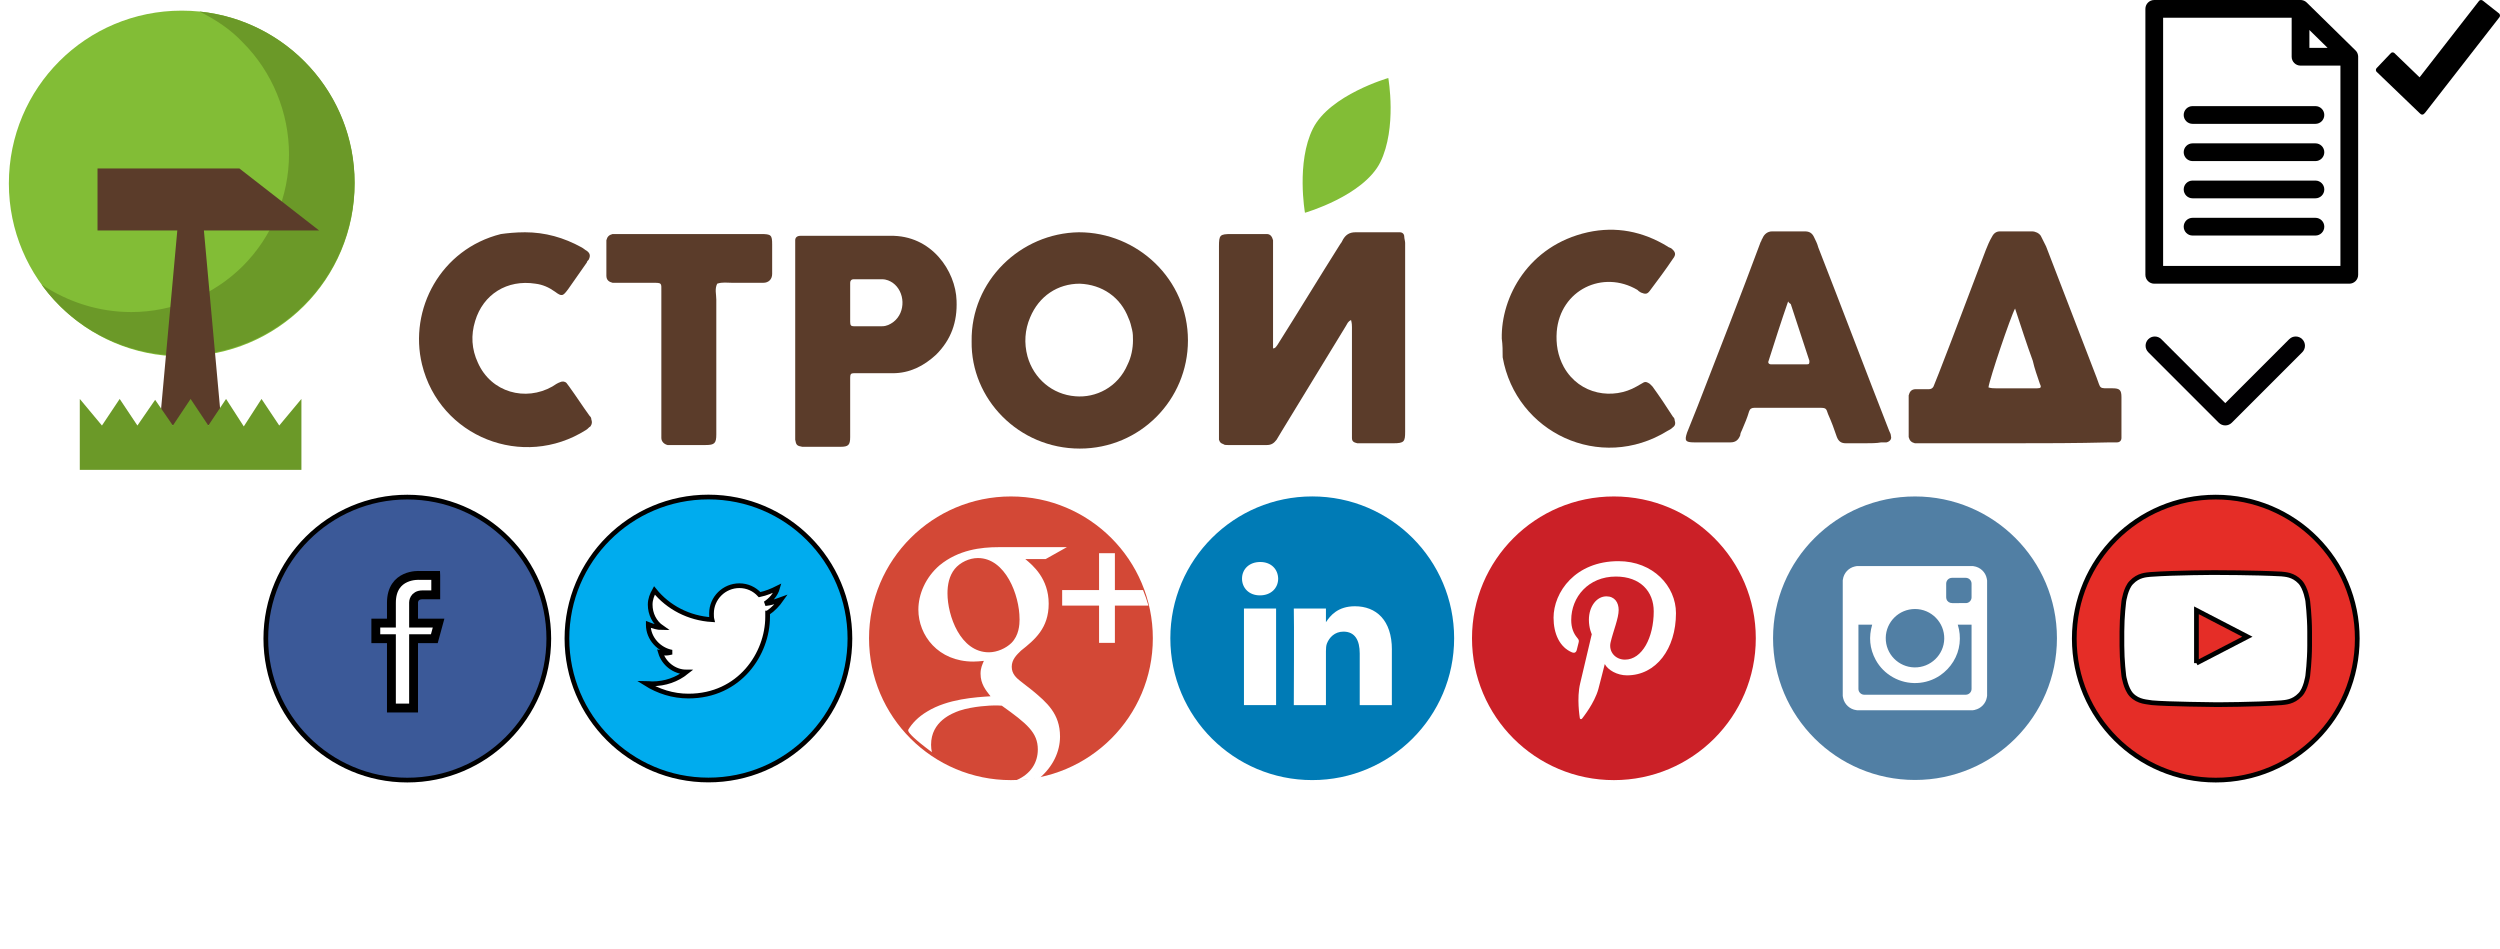 <?xml version="1.0" encoding="UTF-8" standalone="no"?>
<svg
   xmlns:dc="http://purl.org/dc/elements/1.1/"
   xmlns:cc="http://creativecommons.org/ns#"
   xmlns:rdf="http://www.w3.org/1999/02/22-rdf-syntax-ns#"
   xmlns:svg="http://www.w3.org/2000/svg"
   xmlns="http://www.w3.org/2000/svg"
   xmlns:xlink="http://www.w3.org/1999/xlink"
   xmlns:sodipodi="http://sodipodi.sourceforge.net/DTD/sodipodi-0.dtd"
   xmlns:inkscape="http://www.inkscape.org/namespaces/inkscape"
   width="282"
   height="107"
   id="svg2"
   version="1.1"
   inkscape:version="0.91 r13725"
   sodipodi:docname="sprite.svg">
  <defs
     id="defs78" />
  <sodipodi:namedview
     pagecolor="#f0cfff"
     bordercolor="#666666"
     borderopacity="1"
     objecttolerance="20"
     gridtolerance="20"
     guidetolerance="10"
     inkscape:pageopacity="1"
     inkscape:pageshadow="2"
     inkscape:window-width="1920"
     inkscape:window-height="976"
     id="namedview76"
     showgrid="true"
     inkscape:zoom="5.6568542"
     inkscape:cx="178.45267"
     inkscape:cy="64.964305"
     inkscape:window-x="1432"
     inkscape:window-y="-8"
     inkscape:window-maximized="1"
     inkscape:current-layer="svg2"
     inkscape:snap-bbox="true"
     inkscape:snap-nodes="false"
     inkscape:snap-global="true"
     inkscape:snap-to-guides="false"
     inkscape:snap-grids="false"
     inkscape:bbox-paths="true"
     inkscape:snap-others="false"
     inkscape:bbox-nodes="true"
     fit-margin-top="0"
     fit-margin-left="0"
     fit-margin-right="0"
     fit-margin-bottom="0.6">
    <inkscape:grid
       type="xygrid"
       id="grid3408"
       originx="0"
       originy="1" />
  </sodipodi:namedview>
  <path
     style="fill:#ffffff"
     inkscape:connector-curvature="0"
     d="m 25.1,106.4 c -0.1,0 -0.3,0 -0.4,-0.1 L 0.1,81.6 c -0.1,-0.1 -0.1,-0.2 -0.1,-0.4 0,-0.1 0.1,-0.3 0.1,-0.4 l 24.6,-24.6 c 0.2,-0.2 0.5,-0.2 0.7,0 0.2,0.2 0.2,0.5 0,0.7 l -24.2,24.3 L 25.5,105.5 c 0.2,0.2 0.2,0.5 0,0.7 -0.1,0.1 -0.2,0.2 -0.4,0.2 l 0,0 z m 4.9,-34.9 0,0"
     id="svg_1" />
  <g
     id="g3522">
    <rect
       id="svg_10"
       width="240"
       height="54"
       y="0"
       x="0"
       style="fill:none" />
    <path
       id="svg_15"
       d="m 152.4,36.1 c -0.4,0.2 -0.4,0.4 -0.6,0.7 -2.4,3.9 -4.8,7.9 -7.2,11.8 -0.2,0.3 -0.4,0.7 -0.6,1 -0.3,0.4 -0.6,0.6 -1.1,0.6 -1.5,0 -3,0 -4.4,0 -0.2,0 -0.4,0 -0.5,-0.1 -0.3,-0.1 -0.4,-0.2 -0.5,-0.5 0,-0.2 0,-0.5 0,-0.7 0,-7 0,-14.1 0,-21.1 0,-1.3 0.1,-1.4 1.4,-1.4 1.1,0 2.2,0 3.4,0 0.2,0 0.4,0 0.6,0 0.4,0 0.6,0.3 0.7,0.7 0,0.3 0,0.6 0,0.8 0,3.5 0,7 0,10.4 0,0.3 0,0.7 0,1 0.3,0 0.4,-0.3 0.5,-0.4 2.4,-3.8 4.7,-7.6 7.1,-11.4 0.1,-0.1 0.2,-0.3 0.3,-0.5 0.3,-0.5 0.7,-0.8 1.4,-0.8 1.5,0 3,0 4.5,0 0.2,0 0.4,0 0.5,0 0.3,0 0.5,0.2 0.5,0.5 0,0.2 0.1,0.5 0.1,0.7 0,7.1 0,14.2 0,21.3 0,1.1 -0.1,1.3 -1.3,1.3 -1.2,0 -2.3,0 -3.5,0 -0.2,0 -0.4,0 -0.6,0 -0.4,-0.1 -0.6,-0.2 -0.6,-0.6 0,-0.3 0,-0.6 0,-0.8 0,-3.9 0,-7.8 0,-11.7 0,-0.2 0,-0.4 -0.1,-0.8 m -42.8,2.4 0,0 0,0 m 0,0 0,0"
       inkscape:connector-curvature="0"
       style="fill:#5b3c2a" />
    <path
       id="svg_16"
       d="m 109.6,38.5 c -0.1,-6.8 5.5,-12.2 12.1,-12.3 6.6,0 12.3,5.3 12.3,12.2 0,6.7 -5.4,12.2 -12.2,12.2 -6.9,0 -12.3,-5.6 -12.2,-12.1 m 18.2,-0.1 c 0,-0.4 0,-0.8 -0.1,-1.2 -0.1,-0.4 -0.2,-0.9 -0.4,-1.3 -0.9,-2.4 -3,-3.8 -5.5,-3.9 -2.5,0 -4.6,1.4 -5.6,3.8 -0.6,1.4 -0.7,2.9 -0.3,4.4 0.7,2.5 2.8,4.3 5.4,4.5 2.3,0.2 4.8,-1 5.9,-3.6 0.4,-0.8 0.6,-1.8 0.6,-2.7"
       inkscape:connector-curvature="0"
       style="fill:#5b3c2a" />
    <path
       id="svg_17"
       d="m 227.2,50 c -3.5,0 -7,0 -10.4,0 -0.3,0 -0.6,0 -0.8,0 -0.4,-0.1 -0.6,-0.3 -0.7,-0.7 0,-0.1 0,-0.2 0,-0.3 0,-1.3 0,-2.7 0,-4 0,-0.1 0,-0.3 0,-0.4 0.1,-0.4 0.3,-0.7 0.8,-0.7 0.5,0 1,0 1.5,0 0.2,0 0.4,-0.1 0.5,-0.3 0.2,-0.5 0.4,-1 0.6,-1.5 1.8,-4.6 3.5,-9.2 5.3,-13.9 0.2,-0.5 0.4,-1 0.7,-1.5 0.2,-0.4 0.5,-0.6 0.9,-0.6 1.2,0 2.4,0 3.6,0 0.4,0 0.8,0.2 1,0.5 0.2,0.4 0.4,0.8 0.6,1.2 1.9,4.9 3.8,9.9 5.7,14.8 0.5,1.3 0.2,1.2 1.7,1.2 l 0.1,0 c 0.8,0 1,0.2 1,1 0,1.4 0,2.9 0,4.3 0,0.1 0,0.2 0,0.3 0,0.3 -0.2,0.5 -0.5,0.5 -0.3,0 -0.6,0 -0.8,0 -3.9,0.1 -7.4,0.1 -10.8,0.1 m 0.1,-15.2 c -0.5,0.9 -2.9,8 -3,8.9 0.3,0.1 0.6,0.1 0.8,0.1 1.2,0 2.3,0 3.5,0 0.4,0 0.8,0 1.2,0 0.4,0 0.5,-0.1 0.3,-0.5 -0.3,-0.9 -0.6,-1.7 -0.8,-2.6 -0.7,-1.9 -1.3,-3.8 -2,-5.9"
       inkscape:connector-curvature="0"
       style="fill:#5b3c2a" />
    <path
       id="svg_18"
       d="m 210.4,50 c -0.7,0 -1.5,0 -2.2,0 -0.5,0 -0.8,-0.2 -1,-0.7 -0.3,-0.9 -0.6,-1.7 -1,-2.6 C 206,46.1 206,46 205.3,46 c -2.4,0 -4.8,0 -7.2,0 -0.1,0 -0.1,0 -0.2,0 -0.3,0 -0.5,0.1 -0.6,0.4 -0.2,0.7 -0.5,1.4 -0.8,2.1 -0.1,0.2 -0.2,0.4 -0.2,0.6 -0.2,0.5 -0.5,0.8 -1.1,0.8 -0.9,0 -1.8,0 -2.7,0 -0.5,0 -0.9,0 -1.4,0 -1,0 -1.1,-0.2 -0.8,-1.1 0.4,-1 0.8,-2 1.2,-3 2.4,-6.2 4.8,-12.3 7.1,-18.5 0.1,-0.1 0.1,-0.3 0.2,-0.4 0.2,-0.5 0.6,-0.8 1.1,-0.8 0.5,0 1,0 1.5,0 0.7,0 1.5,0 2.2,0 0.5,0 0.8,0.2 1,0.6 0.2,0.4 0.4,0.8 0.5,1.2 2.7,6.9 5.3,13.8 8,20.7 0.1,0.2 0.2,0.4 0.2,0.6 0.1,0.3 -0.1,0.6 -0.5,0.7 -0.2,0 -0.4,0 -0.6,0 -0.5,0.1 -1.2,0.1 -1.8,0.1 l 0,0 0,0 z m -8.7,-16 c -0.8,2.3 -1.5,4.5 -2.2,6.7 -0.1,0.2 0,0.4 0.3,0.4 1.3,0 2.7,0 4,0 0.3,0 0.3,-0.1 0.3,-0.4 -0.7,-2.1 -1.4,-4.3 -2.1,-6.4 -0.1,-0.1 -0.2,-0.1 -0.3,-0.3"
       inkscape:connector-curvature="0"
       style="fill:#5b3c2a" />
    <path
       id="svg_19"
       d="m 89.7,38.3 c 0,-3.4 0,-6.9 0,-10.3 0,-0.3 0,-0.6 0,-0.9 0,-0.3 0.2,-0.5 0.6,-0.5 0.2,0 0.5,0 0.7,0 3.1,0 6.3,0 9.4,0 4.7,-0.1 7.4,4 7.5,7.3 0.1,2.4 -0.6,4.4 -2.3,6.1 -1.4,1.3 -3,2.1 -4.9,2.1 -1.2,0 -2.5,0 -3.7,0 -0.2,0 -0.5,0 -0.7,0 -0.3,0 -0.4,0.1 -0.4,0.5 0,0.3 0,0.6 0,0.8 0,2 0,3.9 0,5.9 0,0.9 -0.2,1.1 -1.1,1.1 -1.3,0 -2.7,0 -4,0 -0.1,0 -0.2,0 -0.3,0 -0.6,-0.1 -0.7,-0.2 -0.8,-0.8 0,-0.3 0,-0.6 0,-0.8 0,0 0,-10.5 0,-10.5 l 0,0 0,0 z m 6.2,-4.2 0,0 c 0,0.7 0,1.5 0,2.2 0,0.4 0.1,0.5 0.4,0.5 1.1,0 2.1,0 3.2,0 0.5,0 0.9,-0.2 1.3,-0.5 1.4,-1.1 1.3,-3.4 -0.1,-4.4 -0.3,-0.2 -0.7,-0.4 -1.2,-0.4 -1.1,0 -2.1,0 -3.2,0 -0.3,0 -0.4,0.2 -0.4,0.4 0,0.8 0,1.5 0,2.2"
       inkscape:connector-curvature="0"
       style="fill:#5b3c2a" />
    <path
       id="svg_20"
       d="m 59.2,26.2 c 2.3,0 4.4,0.6 6.4,1.7 0.2,0.1 0.4,0.3 0.6,0.4 0.4,0.3 0.4,0.6 0.2,1 -0.1,0.1 -0.2,0.2 -0.2,0.3 -0.7,1 -1.4,2 -2.1,3 -0.6,0.8 -0.7,0.9 -1.5,0.3 -0.7,-0.5 -1.4,-0.8 -2.2,-0.9 -3.2,-0.5 -5.9,1.2 -6.8,4.2 -0.5,1.6 -0.4,3.2 0.3,4.7 1.5,3.4 5.4,4.4 8.4,2.7 0.3,-0.2 0.6,-0.4 0.9,-0.5 0.2,-0.1 0.5,-0.1 0.7,0.1 0.1,0.1 0.2,0.3 0.3,0.4 0.8,1.1 1.5,2.2 2.3,3.3 0.1,0.1 0.2,0.2 0.2,0.4 0.1,0.3 0.1,0.5 -0.1,0.8 -0.2,0.1 -0.3,0.3 -0.5,0.4 -7.1,4.5 -16.5,0.8 -18.5,-7.4 -1.5,-6.2 2.1,-13 8.9,-14.7 0.7,-0.1 1.7,-0.2 2.7,-0.2"
       inkscape:connector-curvature="0"
       style="fill:#5b3c2a" />
    <path
       id="svg_21"
       d="m 169.4,38.2 c -0.1,-4.7 3,-10.5 9.7,-12 3.2,-0.7 6.2,-0.1 9,1.6 0.1,0.1 0.2,0.1 0.4,0.2 0.5,0.4 0.6,0.7 0.2,1.2 -0.8,1.2 -1.7,2.4 -2.6,3.6 -0.3,0.4 -0.5,0.4 -1,0.2 -0.2,-0.1 -0.3,-0.2 -0.4,-0.3 -3.9,-2.3 -8.7,0 -9.1,4.7 -0.1,1.4 0.1,2.7 0.8,4 1.8,3.2 5.6,3.7 8.2,2.2 0.2,-0.1 0.5,-0.3 0.7,-0.4 0.3,-0.2 0.5,-0.1 0.8,0.1 0.1,0.1 0.2,0.2 0.3,0.3 0.8,1.1 1.6,2.3 2.3,3.4 0.1,0.1 0.2,0.2 0.2,0.4 0.1,0.3 0.1,0.6 -0.2,0.8 -0.2,0.2 -0.4,0.3 -0.6,0.4 -7.6,4.7 -17.1,0.2 -18.6,-8.3 0,-0.7 0,-1.4 -0.1,-2.1"
       inkscape:connector-curvature="0"
       style="fill:#5b3c2a" />
    <path
       id="svg_22"
       d="m 80.8,40.9 0,7.5 c 0,0.2 0,0.4 0,0.6 0,1 -0.2,1.2 -1.2,1.2 -1.3,0 -2.6,0 -3.9,0 -0.1,0 -0.3,0 -0.4,0 -0.4,-0.1 -0.7,-0.4 -0.7,-0.8 0,-0.3 0,-0.6 0,-0.8 0,-5.2 0,-10.5 0,-15.7 0,-1 0.1,-1 -1,-1 -1.3,0 -2.5,0 -3.8,0 -0.2,0 -0.5,0 -0.7,0 -0.4,-0.1 -0.7,-0.3 -0.7,-0.8 0,-0.1 0,-0.2 0,-0.3 0,-1.1 0,-2.2 0,-3.4 0,-0.1 0,-0.2 0,-0.3 0.1,-0.4 0.3,-0.6 0.7,-0.7 0.2,0 0.5,0 0.7,0 5.3,0 10.6,0 15.9,0 l 0.1,0 c 1.2,0 1.3,0.1 1.3,1.2 0,1 0,2 0,3 0,0.1 0,0.2 0,0.3 0,0.6 -0.4,1 -1,1 -1.2,0 -2.3,0 -3.5,0 -0.6,0 -1.1,-0.1 -1.7,0.1 -0.3,0.6 -0.1,1.2 -0.1,1.8 0,2.3 0,4.7 0,7.1"
       inkscape:connector-curvature="0"
       style="fill:#5b3c2a" />
    <path
       id="svg_23"
       d="m 156.6,8.8 c 0,0 -6.6,1.9 -8.5,5.7 -1.9,3.8 -0.9,9.5 -0.9,9.5 0,0 6.6,-1.9 8.5,-5.7 1.9,-3.9 0.9,-9.5 0.9,-9.5 z"
       inkscape:connector-curvature="0"
       style="fill:#82bd36" />
    <g
       id="g3477">
      <path
         style="fill:#82bd36"
         inkscape:connector-curvature="0"
         d="M 40,20.7 C 40,31.5 31.3,40.2 20.5,40.2 9.7,40.2 1,31.4 1,20.7 1,9.9 9.7,1.2 20.5,1.2 31.3,1.2 40,9.9 40,20.7 M 22.5,1.3 l 0,0 0,0 m 0,0 0,0"
         id="svg_11" />
      <path
         style="fill:#6b9928"
         inkscape:connector-curvature="0"
         d="m 22.5,1.3 c 1.8,0.9 3.5,2 4.9,3.5 3.3,3.3 5.2,7.9 5.2,12.6 0,4.7 -1.9,9.3 -5.2,12.6 -3.3,3.3 -7.9,5.2 -12.6,5.2 -3.6,0 -7.1,-1.1 -10.1,-3.1 3.5,4.9 9.3,8 15.8,8 C 31.3,40.1 40,31.4 40,20.6 40,10.6 32.4,2.3 22.5,1.3"
         id="svg_12" />
      <polygon
         style="fill:#5b3c2a"
         points="11,19 11,26 20,26 18,48 25,48 23,26 36,26 27,19 "
         id="svg_13" />
      <polygon
         style="fill:#6b9928"
         points="11.5,48 13.5,45 15.5,48 17.5,45.1 19.5,48 21.5,45 23.5,48 25.5,45 27.5,48.1 29.5,45 31.5,48 34,45 34,53 9,53 9,45 "
         id="svg_14" />
      <image
         height="0.2"
         width="0.8"
         y="21.8"
         x="8.8"
         id="svg_27" />
    </g>
  </g>
  <g
     id="svg_119"
     transform="matrix(0.538,0,0,0.538,-96.798,-28.747)"
     stroke="null" />
  <g
     id="g3540"
     transform="translate(-157.999,0.077)">
    <g
       transform="matrix(0.532,0,0,0.532,-166.318,-28.74)"
       id="svg_194"
       stroke="null">
      <defs
         id="defs60">
        <circle
           r="30"
           cy="31"
           cx="31"
           id="svg_118"
           stroke="null" />
      </defs>
      <use
         x="664.98"
         y="158.28"
         id="svg_195"
         xlink:href="#svg_118"
         stroke="null"
         style="fill:#3b5998"
         width="100%"
         height="100%" />
      <clipPath
         id="svg_117">
        <use
           id="svg_196"
           xlink:href="#svg_118"
           stroke="null"
           x="0"
           y="0"
           width="100%"
           height="100%" />
      </clipPath>
    </g>
    <path
       id="svg_197"
       d="m 207.15,64.83 -1.86,0 c 0,0 -3.14,-0.21 -3.14,3.09 0,0.69 0,2.29 0,2.29 l -1.76,0 0,1.76 1.76,0 0,7.82 2.5,0 0,-7.82 2.34,0 0.48,-1.76 -2.82,0 0,-2.34 c 0,0 0,-0.85 1.01,-0.85 l 1.49,0 0,-2.18 z"
       stroke="null"
       inkscape:connector-curvature="0"
       style="clip-rule:evenodd;fill:#ffffff;fill-rule:evenodd" />
  </g>
  <g
     stroke="null"
     id="svg_54"
     transform="translate(-156.998,0.076)">
    <g
       stroke="null"
       id="svg_201"
       transform="matrix(0.532,0,0,0.532,-166.581,-28.748)">
      <g
         stroke="null"
         id="svg_202">
        <circle
           style="fill:#00acee"
           stroke="null"
           cx="758.44"
           cy="189.28"
           r="30"
           id="svg_203" />
      </g>
    </g>
    <g
       stroke="null"
       id="svg_204"
       transform="matrix(0.532,0,0,0.532,-166.581,-28.748)">
      <path
         style="fill:#ffffff"
         inkscape:connector-curvature="0"
         stroke="null"
         d="m 770.99,183.88 c 0,0.2 0,0.5 0,0.8 0,7.8 -5.9,16.8 -16.8,16.8 -3.3,0 -6.4,-1 -9.1,-2.7 0.5,0 0.9,0.1 1.4,0.1 2.8,0 5.3,-0.9 7.3,-2.5 -2.6,0 -4.8,-1.8 -5.5,-4.1 0.4,0.1 0.7,0.1 1.1,0.1 0.5,0 0.8,-0.1 1.3,-0.2 -2.7,-0.5 -5,-2.9 -5,-5.8 l 0,-0.1 c 1,0.4 2,0.7 2.9,0.7 -1.6,-1.1 -2.5,-2.9 -2.5,-4.9 0,-1.1 0.4,-2.1 0.9,-3 2.9,3.6 7.3,5.9 12.2,6.2 -0.1,-0.4 -0.1,-0.9 -0.1,-1.3 0,-3.3 2.7,-5.9 5.9,-5.9 1.7,0 3.2,0.7 4.3,1.9 1.4,-0.3 2.6,-0.8 3.8,-1.4 -0.4,1.4 -1.4,2.5 -2.6,3.3 1.2,-0.1 2.3,-0.5 3.4,-0.9 -0.7,1 -1.7,2.1 -2.9,2.9 z"
         id="svg_205" />
    </g>
  </g>
  <g
     stroke="null"
     id="svg_198"
     transform="matrix(0.532,0,0,0.532,-186.55,-28.662)">
    <path
       style="fill:#e52d27"
       inkscape:connector-curvature="0"
       stroke="null"
       d="m 850.47,189.28 c 0,16.6 -13.4,30 -30,30 -16.6,0 -30,-13.4 -30,-30 0,-16.6 13.4,-30 30,-30 16.6,0 30,13.4 30,30 z"
       id="svg_199" />
    <path
       style="fill:#ffffff"
       inkscape:connector-curvature="0"
       stroke="null"
       d="m 839.97,181.28 c 0,0 -0.4,-2.7 -1.6,-4 -1.5,-1.6 -3.2,-1.6 -4,-1.7 -5.5,-0.3 -13.9,-0.3 -13.9,-0.3 l 0,0 c 0,0 -8.4,0 -13.9,0.4 -0.8,0.1 -2.5,0.1 -4,1.7 -1.2,1.2 -1.6,4 -1.6,4 0,0 -0.4,3.2 -0.4,6.4 l 0,3 c 0,3.2 0.4,6.4 0.4,6.4 0,0 0.4,2.7 1.6,4 1.5,1.6 3.5,1.5 4.4,1.7 3.2,0.3 13.5,0.4 13.5,0.4 0,0 8.4,0 13.9,-0.4 0.8,-0.1 2.5,-0.1 4,-1.7 1.2,-1.2 1.6,-4 1.6,-4 0,0 0.4,-3.2 0.4,-6.4 l 0,-3 c 0,-3.2 -0.4,-6.5 -0.4,-6.5 m -23.6,13.2 0,-11.2 10.8,5.6 -10.8,5.6 0,0 z"
       id="svg_200" />
  </g>
  <g
     inkscape:groupmode="layer"
     id="layer1"
     inkscape:label="Layer 1"
     style="display:inline">
    <path
       id="path3553"
       d="m 265.998,6.345 c -1.3e-4,-0.002 -4.8e-4,-0.004 -4.8e-4,-0.007 -9.9e-4,-0.021 -0.003,-0.042 -0.006,-0.063 -4.8e-4,-0.003 -7.2e-4,-0.006 -0.001,-0.009 -0.013,-0.097 -0.04,-0.19 -0.078,-0.276 -1.9e-4,-4.8e-4 -4.8e-4,-7.2e-4 -4.8e-4,-0.001 -0.019,-0.043 -0.041,-0.084 -0.066,-0.123 -0.003,-0.004 -0.005,-0.009 -0.008,-0.013 -0.011,-0.017 -0.022,-0.033 -0.034,-0.049 -0.004,-0.006 -0.009,-0.012 -0.013,-0.017 -0.009,-0.011 -0.018,-0.023 -0.027,-0.034 -0.007,-0.008 -0.013,-0.016 -0.021,-0.024 -0.007,-0.007 -0.013,-0.014 -0.02,-0.021 -0.007,-0.008 -0.014,-0.016 -0.022,-0.023 l -5.49,-5.389 c -0.155,-0.157 -0.363,-0.263 -0.594,-0.29 -7.1e-4,-6.5e-5 -9.9e-4,-1.28e-4 -0.002,-1.9e-4 -0.022,-0.003 -0.045,-0.005 -0.068,-0.006 -0.005,-2.21e-4 -0.01,-1.9e-4 -0.015,-4.8e-4 C 259.521,4.79e-4 259.511,0 259.5,0 L 243,0 C 242.448,0 242,0.447 242,1 l 0,30 c 0,0.553 0.448,1 1,1 l 22,0 c 0.552,0 1,-0.447 1,-1 l 0,-24.6 c 0,-0.019 -4.7e-4,-0.037 -0.002,-0.055 z m -5.498,-2.961 2.054,2.016 -2.054,0 0,-2.016 z m 3.5,26.616 -20,0 0,-28 14.5,0 0,4.401 c 0,0.553 0.449,1 1,1 l 4.5,0 0,22.599 z m -2.819,-13.83 -13.858,0 c -0.552,0 -1,0.447 -1,1 0,0.553 0.448,1 1,1 l 13.858,0 c 0.552,0 1,-0.447 1,-1 0,-0.553 -0.449,-1 -1,-1 z m -14.859,-3.2 c 0,0.553 0.448,1 1,1 l 13.858,0 c 0.552,0 1,-0.447 1,-1 0,-0.553 -0.449,-1 -1,-1 l -13.858,0 c -0.552,0 -1,0.447 -1,1 z m 14.859,7.399 -13.858,0 c -0.552,0 -1,0.447 -1,1 0,0.553 0.448,1 1,1 l 13.858,0 c 0.552,0 1,-0.447 1,-1 0,-0.552 -0.449,-1 -1,-1 z m 0,4.2 -13.858,0 c -0.552,0 -1,0.447 -1,1 0,0.553 0.448,1 1,1 l 13.858,0 c 0.552,0 1,-0.447 1,-1 0,-0.553 -0.449,-1 -1,-1 z"
       inkscape:connector-curvature="0" />
    <path
       id="path3412"
       d="M 281.919,1.538 280.071,0.081 C 280.014,0.034 279.943,0 279.862,0 c -0.081,0 -0.155,0.034 -0.212,0.084 l -6.722,8.638 c 0,0 -2.642,-2.541 -2.717,-2.616 -0.074,-0.074 -0.172,-0.199 -0.32,-0.199 -0.148,0 -0.215,0.104 -0.293,0.182 -0.057,0.061 -1,1.05 -1.464,1.542 -0.027,0.03 -0.044,0.047 -0.067,0.071 -0.04,0.057 -0.067,0.121 -0.067,0.192 0,0.074 0.027,0.135 0.067,0.192 l 0.094,0.088 c 0,0 4.689,4.504 4.767,4.581 0.077,0.077 0.172,0.175 0.31,0.175 0.135,0 0.246,-0.145 0.31,-0.209 L 281.933,1.949 C 281.973,1.892 282,1.828 282,1.754 c 0,-0.084 -0.034,-0.155 -0.081,-0.215 z"
       inkscape:connector-curvature="0" />
  </g>
  <g
     id="g4480"
     transform="matrix(0.533,0,0,0.534,23.429,56)">
    <path
       inkscape:connector-curvature="0"
       id="path178"
       d="M 139.96,29.96 C 139.96,13.41 153.41,0 169.99,0 c 16.59,0 30.03,13.41 30.03,29.96 0,16.55 -13.45,29.96 -30.03,29.96 -16.59,0 -30.03,-13.41 -30.03,-29.96 z m 0,0"
       style="fill:#d34836;fill-rule:evenodd" />
    <path
       inkscape:connector-curvature="0"
       id="path180"
       d="m 199.09,23.06 -7.1,0 0,7.87 -3.35,0 0,-7.87 -7.81,0 0,-3.28 7.81,0 0,-7.8 3.35,0 0,7.8 5.96,0 c 0.44,1.06 0.82,2.16 1.14,3.28 z m 0,0"
       style="fill:#ffffff;fill-rule:evenodd" />
    <path
       inkscape:connector-curvature="0"
       id="path182"
       d="m 148.21,49.35 c 0.84,-1.41 2.14,-2.79 4.07,-3.93 4.35,-2.66 10.21,-3.01 13.39,-3.21 -0.98,-1.25 -2.11,-2.58 -2.11,-4.77 0,-1.18 0.35,-1.88 0.7,-2.71 -0.78,0.08 -1.53,0.15 -2.24,0.15 -7.42,0 -11.62,-5.52 -11.62,-10.97 0,-3.21 1.48,-6.78 4.48,-9.36 4,-3.28 8.76,-3.84 12.53,-3.84 l 14.42,0 -4.48,2.51 -4.33,0 c 1.61,1.33 4.96,4.12 4.96,9.44 0,5.17 -2.94,7.6 -5.86,9.91 -0.93,0.9 -1.96,1.88 -1.96,3.41 0,1.53 1.03,2.38 1.81,3.01 l 2.52,1.96 c 3.09,2.56 5.89,4.94 5.89,9.76 0,3.18 -1.49,6.37 -4.38,8.81 -1.56,0.25 -3.16,0.39 -4.79,0.39 2.94,-1.29 4.47,-3.64 4.47,-6.47 0,-3.56 -2.29,-5.45 -7.62,-9.24 -0.55,-0.05 -0.91,-0.05 -1.61,-0.05 -0.63,0 -4.4,0.13 -7.35,1.1 -1.53,0.55 -6.01,2.23 -6.01,7.2 0,0.54 0.06,1.06 0.17,1.57 -7.38,-5.46 -4.18,-4.69 -5.02,-4.69 z m 23.6,-23.48 c 0,-5.04 -2.99,-12.86 -8.81,-12.86 -1.81,0 -3.77,0.91 -4.91,2.31 -1.18,1.47 -1.53,3.35 -1.53,5.15 0,4.69 2.72,12.45 8.76,12.45 1.74,0 3.62,-0.85 4.76,-1.96 1.61,-1.61 1.74,-3.84 1.74,-5.09 z m 0,0"
       style="fill:#ffffff;fill-rule:evenodd" />
  </g>
  <g
     id="g4470"
     transform="matrix(0.533,0,0,0.534,94.715,18.574)">
    <path
       inkscape:connector-curvature="0"
       id="path196"
       d="m 69.98,100.04 c 0,-16.55 13.45,-29.96 30.03,-29.96 16.59,0 30.03,13.41 30.03,29.96 0,16.55 -13.45,29.96 -30.03,29.96 -16.59,0 -30.03,-13.41 -30.03,-29.96 z m 0,0"
       style="fill:#007bb6;fill-rule:evenodd" />
    <path
       inkscape:connector-curvature="0"
       id="path198"
       d="m 92.36,93.76 -6.8,0 0,20.4 6.8,0 0,-20.4 z m 0,0"
       style="fill:#ffffff;fill-rule:evenodd" />
    <path
       inkscape:connector-curvature="0"
       id="path200"
       d="m 92.8,87.45 c -0.04,-2 -1.48,-3.52 -3.8,-3.52 -2.33,0 -3.85,1.52 -3.85,3.52 0,1.96 1.48,3.53 3.76,3.53 l 0.04,0 c 2.37,0 3.85,-1.57 3.85,-3.53 z m 0,0"
       style="fill:#ffffff;fill-rule:evenodd" />
    <path
       inkscape:connector-curvature="0"
       id="path202"
       d="m 116.87,102.46 c 0,-6.27 -3.35,-9.18 -7.83,-9.18 -3.61,0 -5.22,1.98 -6.13,3.37 l 0,-2.89 -6.8,0 c 0.09,1.91 0,20.4 0,20.4 l 6.8,0 0,-11.39 c 0,-0.61 0.04,-1.22 0.22,-1.65 0.49,-1.22 1.61,-2.48 3.49,-2.48 2.46,0 3.44,1.87 3.44,4.61 l 0,10.91 6.8,0 0,-11.7 z m 0,0"
       style="fill:#ffffff;fill-rule:evenodd" />
  </g>
  <g
     transform="matrix(0.533,0,0,0.533,199.574,56)"
     id="Instagram"
     style="fill:none">
    <g
       id="g4462">
      <path
         d="M 0.8,30 C 0.8,13.43 14.25,0 30.84,0 47.43,0 60.88,13.43 60.88,30 60.88,46.57 47.43,60 30.84,60 14.25,60 0.8,46.57 0.8,30 Z m 0,0"
         id="path288"
         inkscape:connector-curvature="0"
         style="fill:#517fa4" />
      <path
         d="m 18.87,27.2 c 0,4.52 0,9.03 0,13.55 0,0.65 0.56,1.21 1.21,1.21 7.17,0 14.34,0 21.51,0 0.66,0 1.22,-0.56 1.22,-1.21 0,-4.51 0,-9.02 0,-13.53 l 0,-0.09 -2.92,0 c 0.41,1.31 0.54,2.65 0.38,4.01 -0.16,1.36 -0.6,2.63 -1.32,3.8 -0.72,1.17 -1.65,2.14 -2.78,2.92 -2.95,2.01 -6.83,2.18 -9.96,0.43 -1.58,-0.89 -2.82,-2.12 -3.69,-3.71 -1.29,-2.37 -1.5,-4.87 -0.74,-7.45 -0.97,0 -1.93,0 -2.91,0 z m 24.67,17.97 c -0.16,0.03 -0.32,0.06 -0.48,0.08 l -24.45,0 c -0.06,-0.01 -0.13,-0.02 -0.2,-0.03 -1.34,-0.17 -2.47,-1.2 -2.77,-2.52 -0.03,-0.15 -0.06,-0.31 -0.09,-0.47 l 0,-24.48 c 0.01,-0.06 0.02,-0.11 0.03,-0.17 0.19,-1.37 1.19,-2.46 2.55,-2.77 0.15,-0.03 0.29,-0.05 0.44,-0.08 l 24.51,0 c 0.06,0.01 0.11,0.02 0.17,0.03 1.39,0.19 2.52,1.25 2.78,2.62 0.03,0.13 0.04,0.27 0.07,0.4 l 0,24.41 c -0.02,0.14 -0.04,0.27 -0.07,0.41 -0.24,1.25 -1.26,2.29 -2.51,2.56 z M 24.65,29.91 c -0.05,3.46 2.72,6.2 6.05,6.27 3.46,0.07 6.26,-2.69 6.33,-6.04 0.07,-3.46 -2.72,-6.32 -6.19,-6.32 -3.39,0 -6.14,2.72 -6.19,6.09 z m 16.99,-7.34 c 0.65,-0.02 1.17,-0.57 1.17,-1.22 0,-0.96 0,-1.93 0,-2.89 0,-0.69 -0.55,-1.24 -1.24,-1.24 -0.96,0 -1.92,0 -2.89,0 -0.69,0 -1.24,0.55 -1.24,1.24 0,0.95 0,1.91 0,2.86 0,0.14 0.03,0.29 0.07,0.43 0.17,0.51 0.64,0.82 1.21,0.82 0.46,0 0.93,0 1.39,0 0.5,-0.01 1.01,0 1.51,-0.01 z m 0,0"
         id="path290"
         inkscape:connector-curvature="0"
         style="fill:#ffffff" />
    </g>
  </g>
  <g
     id="g4476"
     transform="matrix(0.533,0,0,0.534,54.149,55.904)">
    <path
       inkscape:connector-curvature="0"
       id="path295"
       d="m 209.93,30.14 c 0,-16.55 13.45,-29.96 30.03,-29.96 16.59,0 30.03,13.41 30.03,29.96 0,16.55 -13.45,29.96 -30.03,29.96 -16.59,0 -30.03,-13.41 -30.03,-29.96 z m 0,0"
       style="fill:#cb2027;fill-rule:evenodd" />
    <path
       inkscape:connector-curvature="0"
       id="path297"
       d="m 227.19,25.8 c 0,3.3 1.25,6.23 3.94,7.33 0.44,0.18 0.83,0.01 0.96,-0.48 0.09,-0.34 0.3,-1.19 0.39,-1.54 0.13,-0.48 0.08,-0.65 -0.28,-1.07 -0.77,-0.91 -1.27,-2.09 -1.27,-3.76 0,-4.85 3.63,-9.18 9.46,-9.18 5.16,0 8,3.15 8,7.35 0,5.53 -2.45,10.2 -6.09,10.2 -2.01,0 -3.52,-1.66 -3.03,-3.69 0.58,-2.43 1.7,-5.05 1.7,-6.8 0,-1.57 -0.84,-2.88 -2.59,-2.88 -2.06,0 -3.71,2.12 -3.71,4.96 0,1.81 0.61,3.03 0.61,3.03 0,0 -2.1,8.89 -2.47,10.45 -0.73,3.1 -0.11,6.9 -0.06,7.29 0.03,0.23 0.32,0.28 0.46,0.11 0.19,-0.25 2.64,-3.26 3.47,-6.27 0.24,-0.85 1.35,-5.27 1.35,-5.27 0.67,1.27 2.62,2.39 4.7,2.39 6.18,0 10.37,-5.62 10.37,-13.14 0,-5.69 -4.83,-10.98 -12.17,-10.98 -9.13,0 -13.74,6.53 -13.74,11.98 z m 0,0"
       style="fill:#ffffff;fill-rule:evenodd" />
  </g>
  <g
     id="g4231"
     transform="matrix(-0.097,0,0,-0.097,260,51.961)"
     inkscape:transform-center-x="-12.1117"
     inkscape:transform-center-y="-6.0299233">
    <g
       id="g4189">
      <g
         id="g4191">
        <path
           id="path4193"
           d="m 174.612,144.368 c -2.747,0 -5.493,-1.044 -7.593,-3.144 L 92.672,66.872 18.325,141.224 c -4.194,4.194 -10.987,4.194 -15.18,0 -4.194,-4.194 -4.194,-10.981 0,-15.17 L 85.079,44.109 c 4.194,-4.194 10.992,-4.194 15.18,0 l 81.929,81.945 c 4.194,4.194 4.194,10.976 0,15.17 -2.083,2.094 -4.824,3.144 -7.576,3.144 z"
           style="fill:#010002"
           inkscape:connector-curvature="0" />
      </g>
    </g>
    <g
       id="g4195" />
    <g
       id="g4197" />
    <g
       id="g4199" />
    <g
       id="g4201" />
    <g
       id="g4203" />
    <g
       id="g4205" />
    <g
       id="g4207" />
    <g
       id="g4209" />
    <g
       id="g4211" />
    <g
       id="g4213" />
    <g
       id="g4215" />
    <g
       id="g4217" />
    <g
       id="g4219" />
    <g
       id="g4221" />
    <g
       id="g4223" />
  </g>
</svg>
